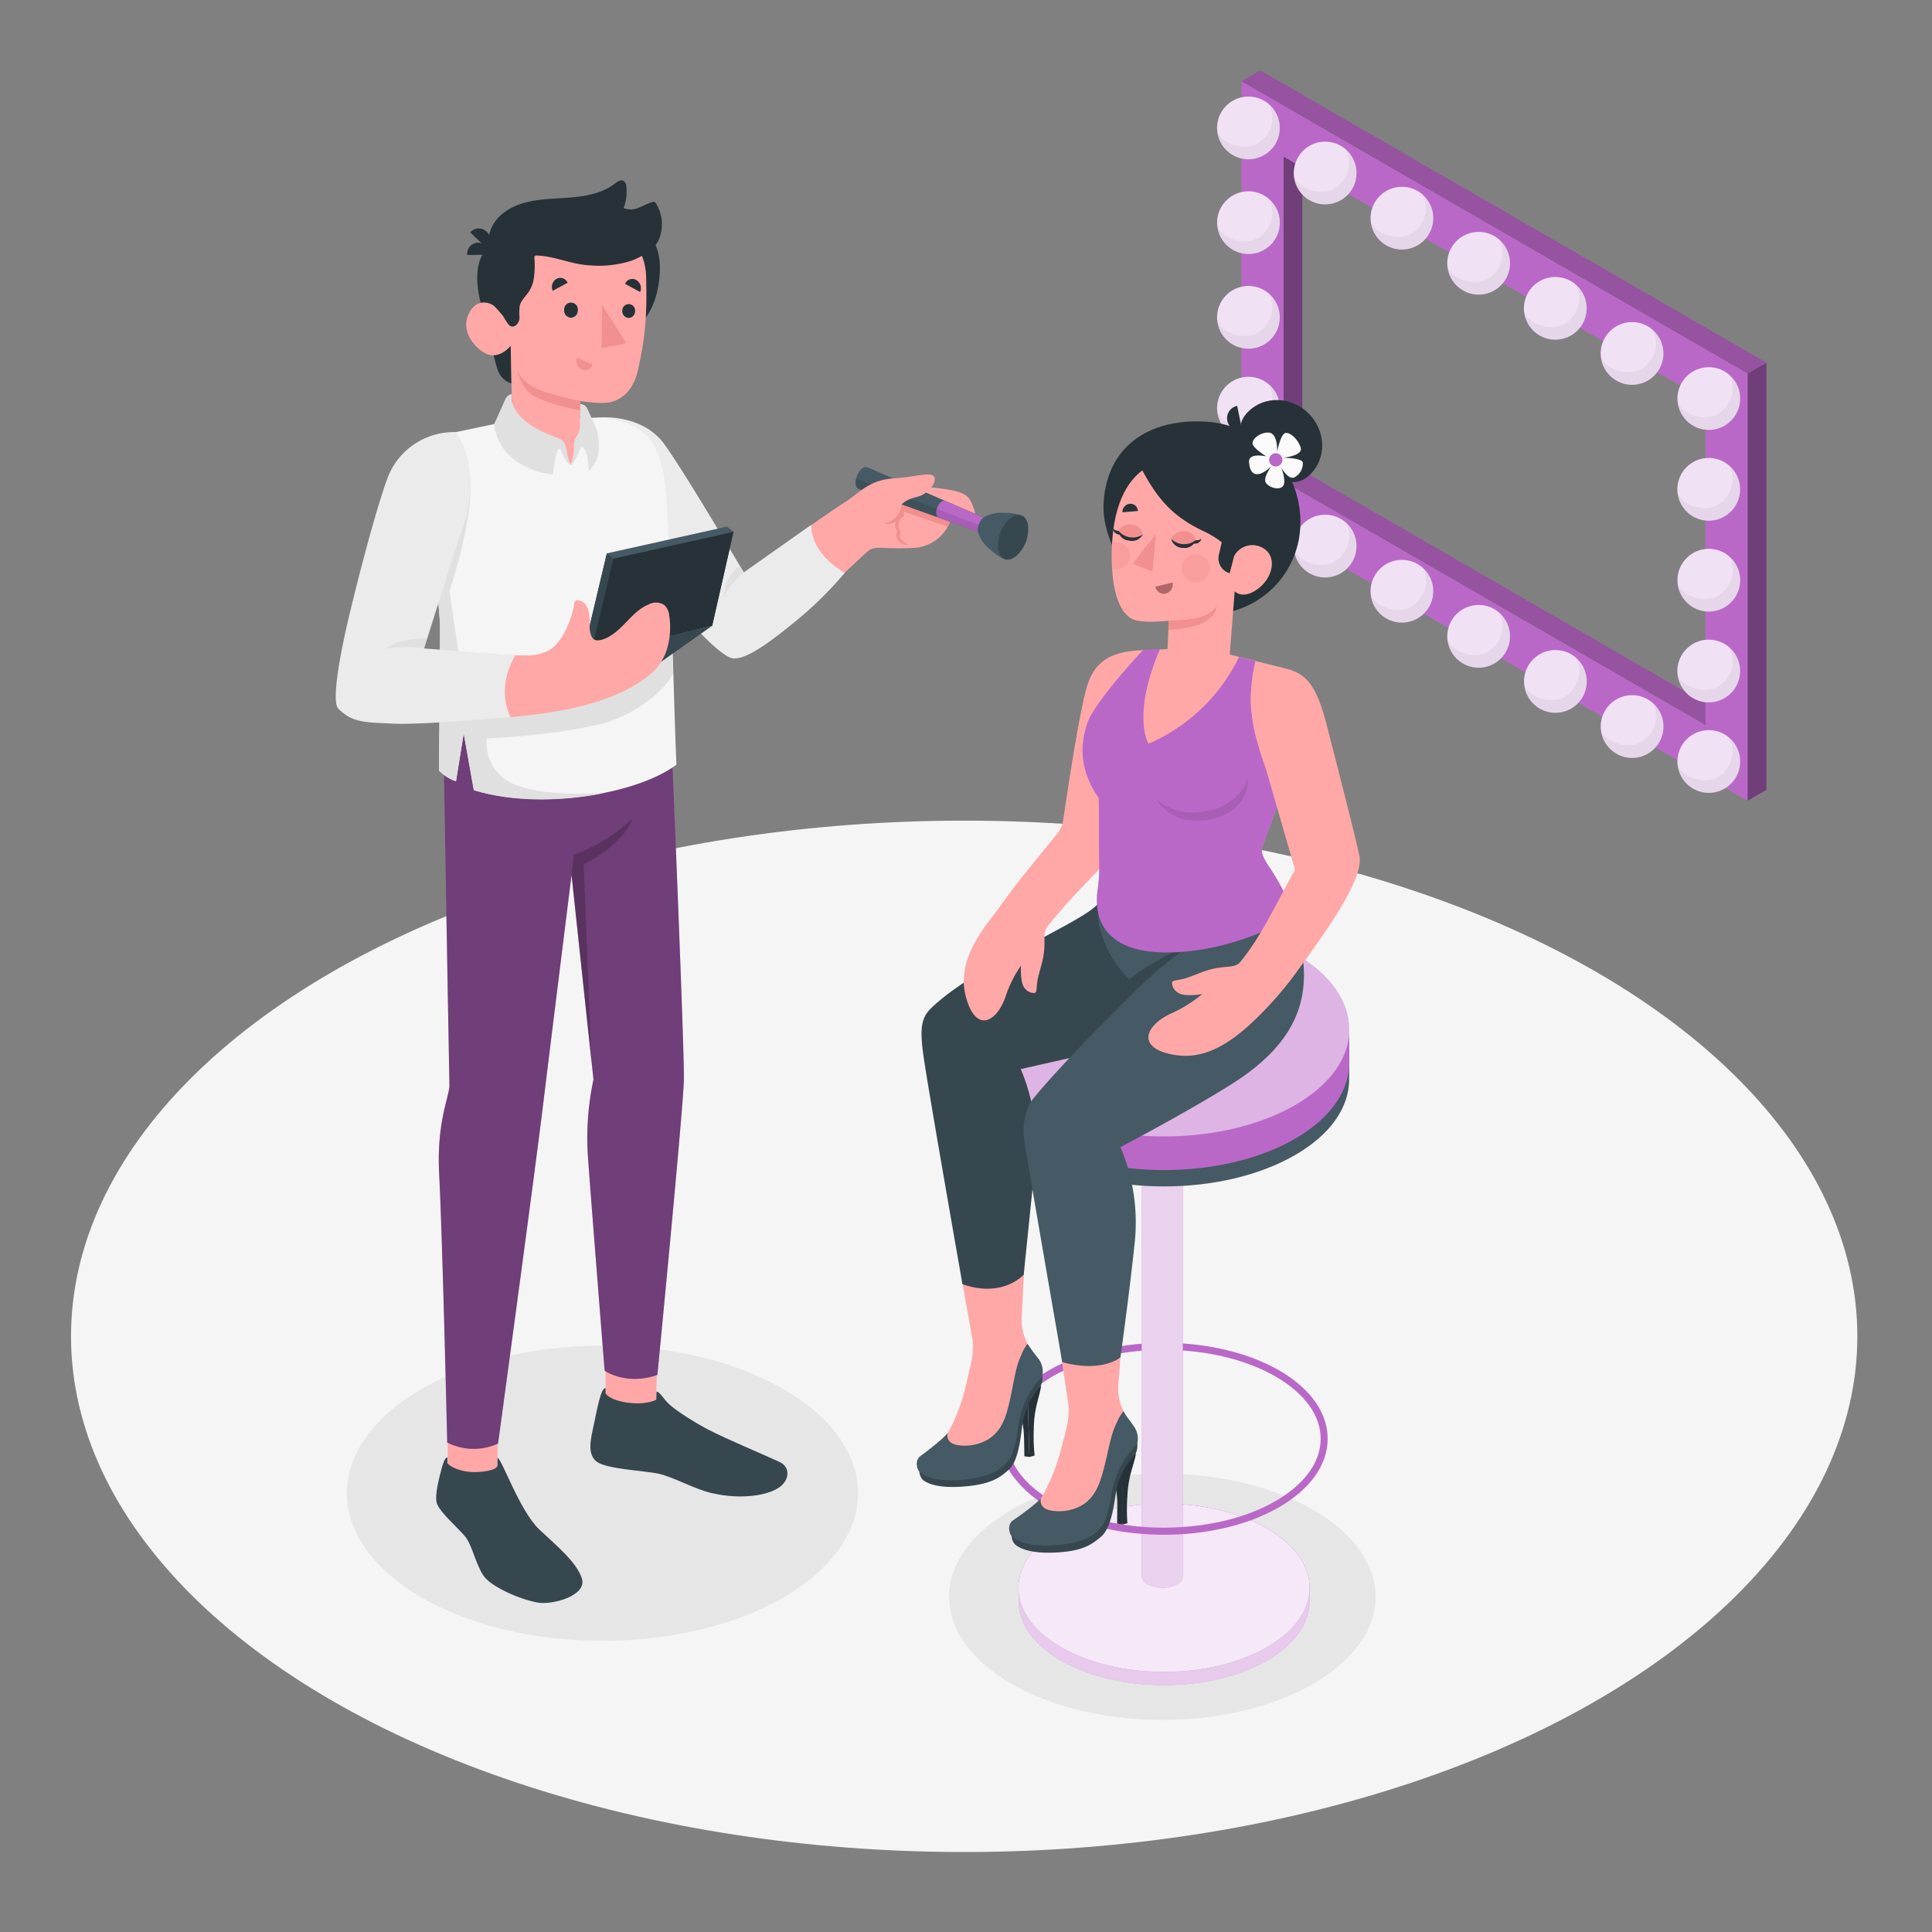 <svg xmlns="http://www.w3.org/2000/svg" viewBox="0 0 500 500"><rect x="0" y="0" width="500" height="500" fill="#808080" stroke="none"/><g id="freepik--Floor--inject-3"><ellipse id="freepik--floor--inject-3" cx="249.53" cy="345.84" rx="231.15" ry="133.46" style="fill:#f5f5f5"></ellipse></g><g id="freepik--Shadows--inject-3"><ellipse id="freepik--Shadow--inject-3" cx="155.92" cy="386.45" rx="66.14" ry="38.19" style="fill:#e6e6e6"></ellipse><ellipse id="freepik--shadow--inject-3" cx="300.81" cy="413.25" rx="55.19" ry="31.86" style="fill:#e6e6e6"></ellipse></g><g id="freepik--Chair--inject-3"><g id="freepik--chair--inject-3"><path d="M327.89,395.53c-14.71-8.5-38.57-8.5-53.29,0-7.36,4.25-11,9.82-11,15.38,0,.58,0,3.06,0,3.72.11,5.48,3.78,10.94,11,15.12,14.72,8.49,38.58,8.49,53.29,0,7.28-4.2,10.95-9.69,11-15.2,0-.64,0-3.12,0-3.72C338.88,405.29,335.21,399.76,327.89,395.53Z" style="fill:#BA68C8"></path><path d="M327.89,395.53c-14.71-8.5-38.57-8.5-53.29,0-7.36,4.25-11,9.82-11,15.38,0,.58,0,3.06,0,3.72.11,5.48,3.78,10.94,11,15.12,14.72,8.49,38.58,8.49,53.29,0,7.28-4.2,10.95-9.69,11-15.2,0-.64,0-3.12,0-3.72C338.88,405.29,335.21,399.76,327.89,395.53Z" style="fill:#fff;opacity:0.65"></path><ellipse cx="301.25" cy="410.91" rx="37.68" ry="21.76" style="fill:#BA68C8"></ellipse><ellipse cx="301.25" cy="410.91" rx="37.68" ry="21.76" style="fill:#fff;opacity:0.85"></ellipse><path d="M306.11,407.57h0V269.28H295.5V407.57h0a2.47,2.47,0,0,0,1.52,2.44,8.33,8.33,0,0,0,7.53,0A2.47,2.47,0,0,0,306.11,407.57Z" style="fill:#BA68C8"></path><path d="M306.11,407.57h0V269.28H295.5V407.57h0a2.47,2.47,0,0,0,1.52,2.44,8.33,8.33,0,0,0,7.53,0A2.47,2.47,0,0,0,306.11,407.57Z" style="fill:#fff;opacity:0.7"></path><path d="M335.16,251.07c-18.73-10.81-49.1-10.82-67.83,0-9.36,5.41-14,12.49-14,19.58v8.7c0,7.09,4.67,14.18,14,19.58,18.73,10.82,49.1,10.82,67.83,0,9.37-5.4,14-12.49,14-19.58v-8.7C349.2,263.56,344.53,256.48,335.16,251.07Z" style="fill:#455a64"></path><path d="M335.16,246.84c-18.73-10.81-49.1-10.81-67.83,0-9.36,5.41-14,12.5-14,19.58v8.7c0,7.09,4.67,14.18,14,19.59,18.73,10.81,49.1,10.81,67.83,0,9.37-5.41,14-12.5,14-19.59v-8.7C349.2,259.34,344.53,252.25,335.16,246.84Z" style="fill:#BA68C8"></path><ellipse cx="301.25" cy="266.42" rx="47.96" ry="27.69" style="fill:#fff;opacity:0.5"></ellipse><path d="M331,354.63c-7-4-15.79-6.33-24.89-6.94v1.83c8.76.6,17.25,2.84,24,6.72,7.52,4.35,11.67,10.07,11.67,16.11s-4.15,11.77-11.67,16.12c-6.71,3.88-15.2,6.12-24,6.71a70,70,0,0,1-10.64-.05c-8.46-.69-16.62-2.91-23.1-6.66-7.53-4.35-11.67-10.07-11.67-16.12s4.14-11.76,11.67-16.11c6.48-3.75,14.64-6,23.1-6.66v-1.82c-8.8.68-17.29,3-24,6.87-8.13,4.7-12.6,11-12.6,17.72a16.43,16.43,0,0,0,3.26,9.63,29.12,29.12,0,0,0,9.34,8.1c6.74,3.9,15.23,6.2,24,6.88,1.91.16,3.83.23,5.75.23,1.63,0,3.26-.05,4.89-.16,9.1-.61,17.92-2.92,24.89-6.95,8.12-4.7,12.59-11,12.59-17.73S339.15,359.33,331,354.63Z" style="fill:#BA68C8"></path></g></g><g id="freepik--Mirrow--inject-3"><g id="freepik--mirrow--inject-3"><g id="freepik--Window--inject-3"><polygon points="446.24 184.88 441.38 187.68 332.22 124.61 337.07 121.8 446.24 184.88" style="fill:#BA68C8"></polygon><polygon points="446.24 184.88 441.38 187.68 332.22 124.61 337.07 121.8 446.24 184.88" style="opacity:0.2"></polygon><path d="M321.28,131.57l131,75.65V96.66L321.28,21Zm10.92-91,109.18,63v84.09l-109.18-63Z" style="fill:#BA68C8"></path><polygon points="332.2 124.66 337.05 121.85 337.05 43.36 332.2 40.56 332.2 124.66" style="fill:#BA68C8"></polygon><polygon points="332.2 124.66 337.05 121.85 337.05 43.36 332.2 40.56 332.2 124.66" style="opacity:0.4"></polygon><polygon points="321.28 21.02 326.13 18.21 457.15 93.86 452.3 96.66 321.28 21.02" style="fill:#BA68C8"></polygon><polygon points="321.28 21.02 326.13 18.21 457.15 93.86 452.3 96.66 321.28 21.02" style="opacity:0.2"></polygon><polygon points="457.15 93.86 452.3 96.66 452.3 207.22 457.15 204.42 457.15 93.86" style="fill:#BA68C8"></polygon><polygon points="457.15 93.86 452.3 96.66 452.3 207.22 457.15 204.42 457.15 93.86" style="opacity:0.4"></polygon></g><circle cx="442.24" cy="103.15" r="8.12" transform="translate(56.59 342.92) rotate(-45)" style="fill:#BA68C8"></circle><circle cx="442.24" cy="126.65" r="8.12" transform="translate(217.37 527.96) rotate(-76.72)" style="fill:#BA68C8"></circle><circle cx="442.24" cy="150.16" r="8.12" transform="translate(23.35 356.69) rotate(-45)" style="fill:#BA68C8"></circle><circle cx="442.24" cy="173.67" r="8.12" transform="translate(171.61 564.18) rotate(-76.72)" style="fill:#BA68C8"></circle><circle cx="442.24" cy="197.08" r="8.12" transform="translate(-9.83 370.43) rotate(-45)" style="fill:#BA68C8"></circle><circle cx="323.11" cy="33.12" r="8.12" transform="translate(216.64 339.97) rotate(-76.72)" style="fill:#BA68C8"></circle><circle cx="323.11" cy="57.62" r="8.12" transform="translate(53.89 245.35) rotate(-45)" style="fill:#BA68C8"></circle><circle cx="323.11" cy="82.13" r="8.12" transform="translate(168.94 377.73) rotate(-76.72)" style="fill:#BA68C8"></circle><circle cx="323.11" cy="105.64" r="8.12" transform="translate(19.93 259.41) rotate(-45)" style="fill:#BA68C8"></circle><circle cx="323.11" cy="129.05" r="8.12" transform="translate(3.39 266.27) rotate(-45)" style="fill:#BA68C8"></circle><circle cx="342.96" cy="44.79" r="8.12" transform="translate(220.58 368.28) rotate(-76.72)" style="fill:#BA68C8"></circle><circle cx="362.82" cy="56.46" r="8.12" style="fill:#BA68C8"></circle><circle cx="382.67" cy="68.13" r="8.12" transform="translate(3.06 151.63) rotate(-22.5)" style="fill:#BA68C8"></circle><circle cx="402.53" cy="79.8" r="8.12" transform="translate(232.38 453.23) rotate(-76.72)" style="fill:#BA68C8"></circle><circle cx="422.38" cy="91.47" r="8.12" transform="translate(59.03 325.46) rotate(-45)" style="fill:#BA68C8"></circle><circle cx="342.96" cy="141.34" r="8.12" transform="translate(126.61 442.65) rotate(-76.72)" style="fill:#BA68C8"></circle><circle cx="362.82" cy="153.01" r="8.12" transform="translate(-1.93 301.37) rotate(-45)" style="fill:#BA68C8"></circle><circle cx="382.67" cy="164.68" r="8.12" transform="translate(-33.89 158.98) rotate(-22.5)" style="fill:#BA68C8"></circle><circle cx="402.53" cy="176.36" r="8.12" transform="translate(-6.8 336.28) rotate(-45)" style="fill:#BA68C8"></circle><circle cx="422.38" cy="188.03" r="8.12" transform="translate(-9.24 353.74) rotate(-45)" style="fill:#BA68C8"></circle><g style="opacity:0.8"><circle cx="442.24" cy="103.15" r="8.12" transform="translate(56.59 342.92) rotate(-45)" style="fill:#fff"></circle><circle cx="442.24" cy="126.65" r="8.12" transform="translate(217.37 527.96) rotate(-76.72)" style="fill:#fff"></circle><circle cx="442.24" cy="150.16" r="8.12" transform="translate(23.35 356.69) rotate(-45)" style="fill:#fff"></circle><circle cx="442.24" cy="173.67" r="8.12" transform="translate(171.61 564.18) rotate(-76.72)" style="fill:#fff"></circle><circle cx="442.24" cy="197.08" r="8.12" transform="translate(-9.83 370.43) rotate(-45)" style="fill:#fff"></circle><circle cx="323.11" cy="33.12" r="8.12" transform="translate(216.64 339.97) rotate(-76.72)" style="fill:#fff"></circle><circle cx="323.11" cy="57.62" r="8.12" transform="translate(53.89 245.35) rotate(-45)" style="fill:#fff"></circle><circle cx="323.11" cy="82.13" r="8.12" transform="translate(168.94 377.73) rotate(-76.72)" style="fill:#fff"></circle><circle cx="323.11" cy="105.64" r="8.12" transform="translate(19.93 259.41) rotate(-45)" style="fill:#fff"></circle><circle cx="323.11" cy="129.05" r="8.12" transform="translate(3.39 266.27) rotate(-45)" style="fill:#fff"></circle><circle cx="342.96" cy="44.79" r="8.12" transform="translate(220.58 368.28) rotate(-76.72)" style="fill:#fff"></circle><circle cx="362.82" cy="56.46" r="8.12" style="fill:#fff"></circle><circle cx="382.67" cy="68.13" r="8.12" transform="translate(3.06 151.63) rotate(-22.5)" style="fill:#fff"></circle><circle cx="402.53" cy="79.8" r="8.12" transform="translate(232.38 453.23) rotate(-76.72)" style="fill:#fff"></circle><circle cx="422.38" cy="91.47" r="8.12" transform="translate(59.03 325.46) rotate(-45)" style="fill:#fff"></circle><circle cx="342.96" cy="141.34" r="8.12" transform="translate(126.61 442.65) rotate(-76.72)" style="fill:#fff"></circle><circle cx="362.82" cy="153.01" r="8.12" transform="translate(-1.93 301.37) rotate(-45)" style="fill:#fff"></circle><circle cx="382.67" cy="164.68" r="8.12" transform="translate(-33.89 158.98) rotate(-22.5)" style="fill:#fff"></circle><circle cx="402.53" cy="176.36" r="8.12" transform="translate(-6.8 336.28) rotate(-45)" style="fill:#fff"></circle><circle cx="422.38" cy="188.03" r="8.12" transform="translate(-9.24 353.74) rotate(-45)" style="fill:#fff"></circle></g><g style="opacity:0.05"><path d="M442.24,111.27a8.12,8.12,0,0,0,5.14-14.41c1.64,2.27,1.65,7.2-2.41,10.06-3.8,2.66-10.92-.06-10.85-3.77A8.12,8.12,0,0,0,442.24,111.27Z"></path><path d="M442.24,134.78a8.13,8.13,0,0,0,5.14-14.42c1.64,2.28,1.65,7.21-2.41,10.07-3.8,2.66-10.92-.06-10.85-3.78A8.12,8.12,0,0,0,442.24,134.78Z"></path><path d="M442.24,158.29a8.13,8.13,0,0,0,5.14-14.42c1.64,2.27,1.65,7.21-2.41,10.07-3.8,2.66-10.92-.07-10.85-3.78A8.12,8.12,0,0,0,442.24,158.29Z"></path><path d="M442.24,181.8a8.13,8.13,0,0,0,5.14-14.42c1.64,2.27,1.65,7.21-2.41,10.07-3.8,2.66-10.92-.07-10.85-3.78A8.12,8.12,0,0,0,442.24,181.8Z"></path><path d="M442.24,205.2a8.12,8.12,0,0,0,5.14-14.41C449,193.06,449,198,445,200.85c-3.8,2.67-10.92-.06-10.85-3.77A8.12,8.12,0,0,0,442.24,205.2Z"></path><path d="M323.11,41.24a8.12,8.12,0,0,0,5.14-14.41c1.64,2.27,1.65,7.2-2.41,10.06-3.8,2.66-10.92-.06-10.86-3.78A8.13,8.13,0,0,0,323.11,41.24Z"></path><path d="M323.11,65.75a8.13,8.13,0,0,0,5.14-14.42c1.64,2.27,1.65,7.21-2.41,10.07-3.8,2.66-10.92-.06-10.86-3.78A8.13,8.13,0,0,0,323.11,65.75Z"></path><path d="M323.11,90.26a8.13,8.13,0,0,0,5.14-14.42c1.64,2.27,1.65,7.21-2.41,10.07-3.8,2.66-10.92-.07-10.86-3.78A8.13,8.13,0,0,0,323.11,90.26Z"></path><path d="M323.11,113.77a8.13,8.13,0,0,0,5.14-14.42c1.64,2.27,1.65,7.21-2.41,10.07-3.8,2.66-10.92-.07-10.86-3.78A8.13,8.13,0,0,0,323.11,113.77Z"></path><path d="M323.11,137.17a8.12,8.12,0,0,0,5.14-14.41c1.64,2.27,1.65,7.2-2.41,10.06-3.8,2.67-10.92-.06-10.86-3.77A8.13,8.13,0,0,0,323.11,137.17Z"></path><path d="M343,52.91A8.12,8.12,0,0,0,348.1,38.5c1.65,2.27,1.65,7.2-2.41,10.06-3.79,2.67-10.91-.06-10.85-3.77A8.13,8.13,0,0,0,343,52.91Z"></path><path d="M362.82,64.58A8.12,8.12,0,0,0,368,50.17c1.64,2.27,1.65,7.21-2.41,10.06-3.8,2.67-10.92-.06-10.86-3.77A8.13,8.13,0,0,0,362.82,64.58Z"></path><path d="M382.67,76.25a8.12,8.12,0,0,0,5.14-14.41c1.65,2.27,1.65,7.21-2.41,10.06-3.79,2.67-10.91-.06-10.85-3.77A8.12,8.12,0,0,0,382.67,76.25Z"></path><path d="M402.53,87.93a8.13,8.13,0,0,0,5.14-14.42c1.64,2.27,1.65,7.21-2.41,10.06-3.8,2.67-10.92-.06-10.85-3.77A8.12,8.12,0,0,0,402.53,87.93Z"></path><path d="M422.38,99.6a8.12,8.12,0,0,0,5.14-14.42c1.65,2.27,1.66,7.21-2.41,10.07-3.79,2.66-10.91-.07-10.85-3.78A8.13,8.13,0,0,0,422.38,99.6Z"></path><path d="M343,149.46a8.12,8.12,0,0,0,5.14-14.41c1.65,2.27,1.65,7.21-2.41,10.06-3.79,2.67-10.91-.06-10.85-3.77A8.12,8.12,0,0,0,343,149.46Z"></path><path d="M362.82,161.14A8.13,8.13,0,0,0,368,146.72c1.64,2.27,1.65,7.21-2.41,10.06-3.8,2.67-10.92-.06-10.86-3.77A8.13,8.13,0,0,0,362.82,161.14Z"></path><path d="M382.67,172.81a8.12,8.12,0,0,0,5.14-14.42c1.65,2.27,1.65,7.21-2.41,10.07-3.79,2.66-10.91-.07-10.85-3.78A8.13,8.13,0,0,0,382.67,172.81Z"></path><path d="M402.53,184.48a8.12,8.12,0,0,0,5.14-14.41c1.64,2.27,1.65,7.2-2.41,10.06-3.8,2.66-10.92-.06-10.85-3.78A8.12,8.12,0,0,0,402.53,184.48Z"></path><path d="M422.38,196.15a8.12,8.12,0,0,0,5.14-14.41c1.65,2.27,1.66,7.2-2.41,10.06-3.79,2.67-10.91-.06-10.85-3.77A8.13,8.13,0,0,0,422.38,196.15Z"></path></g></g></g><g id="freepik--character-2--inject-3"><g id="freepik--Character--inject-3"><path d="M290.4,394.52l-1.29-.22c0-4.09.31-7.82-.67-9.77l2-5Z" style="fill:#263238"></path><path d="M294,376c-.35,2.8-2,5.64-2.23,11.16a47.49,47.49,0,0,0,0,7.06l-1.36.33v-15Z" style="fill:#263238"></path><path d="M261.81,397.62a3.63,3.63,0,0,0,.86,2.06c.69.55,2.89,2.41,10.1,2.13s9.75-2,12.26-4.19,3.27-8.06,3.69-10.83c.82-5.37,3.12-8.15,5.27-10.82a4.8,4.8,0,0,0,.27-2.78s-5.94-.46-8.65,6.08-4.89,14.13-10.74,15.84A90.64,90.64,0,0,1,261.81,397.62Z" style="fill:#37474f"></path><path d="M265.59,391.44c-2.24,1.85-3.92,2.66-3.77,4.42s2,2.61,3.49,3.08c3.51,1.13,7.52.78,11.06.22s7.54-2.14,9.12-5.48a13.88,13.88,0,0,0,.91-3.09,44.51,44.51,0,0,1,2.92-10.21,23,23,0,0,1,2-3.94c1-1.32,2.13-2.76,2.33-4.43.17-1.4-.86-3.39-2.22-5.53l0-.05a13.15,13.15,0,0,1-2-8.12l1-12.71-16.07,3.5,2.1,14.22c.56,3.72-.86,7.65-1.74,11.22A50.48,50.48,0,0,1,270.4,386a10.62,10.62,0,0,1-1.7,2.57A30.53,30.53,0,0,1,265.59,391.44Z" style="fill:#ffa8a7"></path><path d="M293.43,369.11c-.88-1.39-1.95-2.46-2.67-3.89a11.46,11.46,0,0,0-1.73,2.94h0c-1.89,3.56-2.35,9.21-4.21,14.79-1.39,4.19-3.62,6.38-6.66,7.46a12.11,12.11,0,0,1-5.94.55h0c-3.72-.59-2.8-3.26-2.8-3.26-.89,1.17-4.95,4.23-7.2,5.72-1.42.94-1.26,3-.38,4.22,1,.92,4.52,3.18,13.48,2.06,7.95-1,9.88-4.61,10.67-6.24a39.22,39.22,0,0,0,1.8-7.41,23.49,23.49,0,0,1,2.94-7.84c.19-.3.37-.58.54-.82h0c.55-.78,1.2-1.63,1.93-2.48.57-.66,1-1,1.18-1.6A5.54,5.54,0,0,0,293.43,369.11Z" style="fill:#455a64"></path><path d="M266.41,377.06l-1.3-.18c-.12-4.09.09-7.83-.94-9.75l1.81-5Z" style="fill:#263238"></path><path d="M269.46,358.42c-.27,2.8-1.84,5.69-1.91,11.21a46.76,46.76,0,0,0,.21,7.06l-1.35.37-.43-15Z" style="fill:#263238"></path><path d="M237.93,381a3.68,3.68,0,0,0,.91,2c.71.52,3,2.23,10.15,1.74s9.7-2.19,12.14-4.45,3-8.16,3.38-10.94c.67-5.39,2.88-8.23,4.95-11a4.87,4.87,0,0,0,.19-2.8s-5.95-.28-8.47,6.33-4.47,14.27-10.27,16.15A91,91,0,0,1,237.93,381Z" style="fill:#37474f"></path><path d="M241.52,374.7c-2.18,1.92-3.84,2.77-3.63,4.53s2.08,2.54,3.57,3c3.54,1,7.54.55,11.07-.11s7.47-2.36,9-5.74a14,14,0,0,0,.82-3.11A44.3,44.3,0,0,1,264.92,363a23,23,0,0,1,1.93-4c.92-1.35,2-2.82,2.2-4.5.13-1.4-1-3.36-2.38-5.46l0-.05a13.1,13.1,0,0,1-2.26-8.05l.65-12.74-15.95,4,2.51,14.15c.66,3.71-.64,7.68-1.42,11.27a51,51,0,0,1-4,11.56,11.61,11.61,0,0,1-1.63,2.62A32.06,32.06,0,0,1,241.52,374.7Z" style="fill:#ffa8a7"></path><path d="M268.7,351.57a46.74,46.74,0,0,1-2.78-3.81,11.7,11.7,0,0,0-1.64,3h0c-1.79,3.62-2.09,9.27-3.78,14.91-1.27,4.22-3.44,6.48-6.44,7.65a12.19,12.19,0,0,1-5.92.72h0c-3.74-.48-2.89-3.18-2.89-3.18-.86,1.2-4.83,4.37-7,5.93-1.39,1-1.17,3.05-.25,4.23,1,.89,4.61,3,13.53,1.67,7.92-1.22,9.74-4.9,10.48-6.55a39.67,39.67,0,0,0,1.58-7.46,23.43,23.43,0,0,1,2.72-7.92c.17-.31.35-.59.51-.84h0c.53-.79,1.15-1.66,1.86-2.53.55-.68,1-1,1.14-1.64A5.59,5.59,0,0,0,268.7,351.57Z" style="fill:#455a64"></path><path d="M336.06,242a53.19,53.19,0,0,0-4.95-12.8c-15.29,7.27-30.64,7.06-46.05,2.12.65,3.05-4.44,5.59-18.25,13h0c-9.82,5-20.32,11.21-25.86,16.62-2.85,2.79-3,5.85-1.58,14.82,1.9,12.14,9.71,56.57,9.71,56.57,10.47,3.72,15.86-2.46,15.86-2.46s1.64-16.2,3-29.26a50,50,0,0,0-3.77-23.93s31.79-7.23,43.66-9.68C327.62,262.9,338.66,260.37,336.06,242Z" style="fill:#37474f"></path><path d="M336.09,242.23h0a2.3,2.3,0,0,1,0-.26,53.19,53.19,0,0,0-4.95-12.8c-15.29,7.27-30.64,7.06-46.05,2.12.28,3-1.56,3.53-.77,7.44a27.75,27.75,0,0,0,10.42,16.81h0c-9.21,9-21.71,21.83-27.38,28.84-1.57,1.95-3.09,6-2.17,11.58,2,12.13,9.72,56.57,9.72,56.57,10.5,2.81,15.06-1.26,15.06-1.26s2.44-17.4,3.77-30.46a50,50,0,0,0-3.77-23.93s18.25-9.59,29.25-16.62C336.35,269.28,339.87,257.18,336.09,242.23Z" style="fill:#455a64"></path><path d="M294.71,255.54s9.75-9.32,15.1-11.93c0,0-13,5.15-20.32,12.2Z" style="fill:#37474f"></path><path d="M281.6,176.76c-2,5.5-5.48,28.93-6.47,35.64a6.57,6.57,0,0,1-1.41,3.21c-1.3,1.6-3.92,4.81-8.84,10.89-3.06,3.78-6.29,8.45-8.64,11.48-7.05,9.11-7.68,15.25-6.12,20.53,2.58,8.76,7.81,6.1,10.14-.67a31.65,31.65,0,0,1,4-8,16.2,16.2,0,0,0,.25,4.45c.63,2.35,2.46,2.81,3.32,2.66.67-.13.24-1.76.93-4.43,1-3.81,1.69-5.22,1.53-10.16a4.05,4.05,0,0,1,.82-2.6c4.15-5.3,8.8-10,12.77-14.18a20.85,20.85,0,0,0,5.46-11.33l6.64-46C289.94,168.52,284.16,169.53,281.6,176.76Z" style="fill:#ffa8a7"></path><path d="M331.68,172.76l-15.36-3.86-12.41-1-7,.34c-5.28,8-22.45,19.88-12.1,37.69,1.07,7.61.51,16.53.21,25.38,13.53,5.47,27.31,10.09,46.05-2.12-1.92-3.71-4.89-5.35-4.55-9.65l6-16.35S320.91,192.8,331.68,172.76Z" style="fill:#ffa8a7"></path><path d="M329.16,225.35c-.91-1.45-2.78-3.67-2.6-5.83l3.91-10.69h0l-2.85-12a14,14,0,0,0-2.37-5.33,39.77,39.77,0,0,1-.34-20.41L320.66,170a46.44,46.44,0,0,1-23.4,22.46L297,192c-.86-1.79-3.05-9.58,3.21-24l-4.3.16s-12.69,13.35-14.6,19.22c-1.24,3.83-2.75,10.81,3,19.11.18,4.5,0,7.65.15,16.36a43.46,43.46,0,0,1-.42,7.5c-.52,3.79-1.79,19.3,25.72,15.58a68.36,68.36,0,0,0,25.35-9.1A77.3,77.3,0,0,0,329.16,225.35Z" style="fill:#BA68C8"></path><path d="M299.25,206.66s4.37,5.05,13.3,3.2S323,201.15,323,201.15s.88,8.71-9.8,10.88C302.67,214.17,299.25,206.66,299.25,206.66Z" style="opacity:0.1"></path><path d="M312,109.12c-14.35-.82-25.61,6.13-26.4,21.25-.63,12,11.71,28.15,21.26,28.32l4.56.27a23.76,23.76,0,0,0,25.08-22.35A26,26,0,0,0,312,109.12Z" style="fill:#263238"></path><path d="M339.14,122.72c-4.22,4.17-8.54,1.26-13-3.22s-7.28-8.83-3.07-13,11.23-3.92,15.66.56S343.36,118.55,339.14,122.72Z" style="fill:#263238"></path><path d="M321.49,111.45a3.27,3.27,0,0,1-1.31-6.41Z" style="fill:#263238"></path><path d="M328.1,142.84a5.38,5.38,0,0,0-8.68,1s-1.89-3.53-7.95-6.38c-8.4-3.93-12.13-8.9-15.83-15.71-2.61,1.94-7.79,7.1-7.92,21.57-.11,12.3,3.25,15.75,5.17,16.8s5.81.83,9.61.53l-.36,7.5s-6.94,9.85-4.24,16.79c12.83-2.4,20.3-14.93,20.3-14.93l1.34-17s2,2.33,6-.62C328.87,149.93,330.3,145.48,328.1,142.84Z" style="fill:#ffa8a7"></path><path d="M313.18,147.05a3.7,3.7,0,1,1-3.69-3.69A3.7,3.7,0,0,1,313.18,147.05Z" style="fill:#f28f8f;opacity:0.4"></path><path d="M287.81,147.15a3.58,3.58,0,0,0,1,.15,3.47,3.47,0,1,0,0-6.93,3.32,3.32,0,0,0-1,.16c0,.89-.06,1.8-.07,2.76C287.71,144.7,287.74,146,287.81,147.15Z" style="fill:#f28f8f;opacity:0.4"></path><path d="M302.5,160.62c4-.18,9.68-.08,12.36-3.69,0,0,0,1.88-2.59,3.75s-9.94,2.4-9.94,2.4Z" style="fill:#f28f8f"></path><path d="M319.42,143.81l-1.18,4.54h0a4,4,0,0,1-2.8-4.75l1.68-7.25,3.68,1.22Z" style="fill:#263238"></path><path d="M303.45,150.75,299,151.84a2.26,2.26,0,0,0,2.73,1.77A2.41,2.41,0,0,0,303.45,150.75Z" style="fill:#b16668"></path><polygon points="299.18 138.06 298.25 147.9 293.17 145.94 299.18 138.06" style="fill:#f28f8f"></polygon><path d="M303.1,139.45a3.28,3.28,0,0,1,3.43-1.93,2.91,2.91,0,0,1,2.93,2.26,4,4,0,0,1-3.34,1.6A4.11,4.11,0,0,1,303.1,139.45Z" style="fill:#f28f8f"></path><path d="M303.1,139.45a3.08,3.08,0,0,0,3.09,2.34,3,3,0,0,0,3.27-2,4.81,4.81,0,0,1-6.36-.33Z" style="fill:#263238"></path><path d="M309.46,139.78a1.82,1.82,0,0,0,1.44-.35s-.15,1.44-2.17,1.26Z" style="fill:#263238"></path><path d="M289.44,137.35a3.35,3.35,0,0,1,3.62-1.55,2.84,2.84,0,0,1,2.67,2.55,4,4,0,0,1-3.49,1.24A4.09,4.09,0,0,1,289.44,137.35Z" style="fill:#f28f8f"></path><path d="M289.44,137.35a2.86,2.86,0,0,0,2.72,2.54,3.12,3.12,0,0,0,3.57-1.54,4.75,4.75,0,0,1-3.33.69A4.81,4.81,0,0,1,289.44,137.35Z" style="fill:#263238"></path><path d="M289.44,137.38a1.8,1.8,0,0,1-1.36-.61s-.11,1.45,1.9,1.64Z" style="fill:#263238"></path><path d="M290.49,132.58l4-.34a1.94,1.94,0,0,0-2.11-1.86A2.11,2.11,0,0,0,290.49,132.58Z" style="fill:#263238"></path><path d="M351.85,221.67c-1.62-7.46-5-20.28-8.37-33.57-3.66-14.37-7.05-14.5-15.86-16.12-8.84,4.49,0,27,0,27l7.54,26.11c-4.76,8.45-8.7,17.27-14.23,23.93-.95,1.14-2.66,1.1-4.14,1.26-4,.42-5.47,1.26-8.94,2.55-2.71,1-4.47.73-4.52,1.45-.07.92.6,2.79,3.13,3.19a16.6,16.6,0,0,0,4.68-.22,33.41,33.41,0,0,1-8,5c-6.82,3.16-9.05,8.92.39,10.68,5.7,1.06,12.05-.26,20.83-8.61a93.47,93.47,0,0,0,10.31-11.54C342.52,242,352.87,227.92,351.85,221.67Z" style="fill:#ffa8a7"></path><path d="M330.54,116.87s.19-4.74-2.14-4.91-4.66,1.85-4.18,3.08,3.5,3.07,3.5,3.07-4.66-1.07-4.47,1.46,1.14,3.33,2.53,3.11,3.25-2,3.25-2-2.28,3-1.41,4.28,3.52,2,4.44.82-.45-4.73-.45-4.73,1.95,3.48,3.55,2.4a4.06,4.06,0,0,0,2-3.75c-.13-1.17-5.07-1.25-5.07-1.25s5.2-.46,4.52-2.62-2.78-4.09-4-3.75S330.54,116.87,330.54,116.87Z" style="fill:#fafafa"></path><circle cx="330.16" cy="119.01" r="1.72" style="fill:#BA68C8"></circle></g></g><g id="freepik--character-1--inject-3"><g id="freepik--character--inject-3"><path d="M190.59,169.15c-2.75.77-6.35-3.05-8.7-5.73-14.72-16.78-19.29-21.75-25.74-32.62l1.51-22.46c10.43-.32,16,9.86,21.68,19.44a229.93,229.93,0,0,0,13.25,20.64s21.91-16.13,28.14-19.73,12.83-3.25,19-2.66,9.25,1.08,10.79,2.66c.76.79,2.18,4,1.73,4.6-1.34,1.82-6.34,1.64-6.34,1.64a10.67,10.67,0,0,1-9.68,6.88c-7.56.35-9.17-.56-11.05.43S201.42,166.11,190.59,169.15Z" style="fill:#ffa8a7"></path><path d="M174.33,155.72l-16-21.09s-8.51-16.8-2.48-26.61c0,0,10.42-.76,16,6.83,4.61,6.31,16,25.55,20.65,33.28l17.46-12.31s-.67,7,8.67,12.43a96.86,96.86,0,0,1-13.39,13.06c-8.4,6.88-13.25,9.65-15.91,9C186.15,169.45,178.15,160.94,174.33,155.72Z" style="fill:#ebebeb"></path><path d="M192.47,148.13s-4.15,3.42-5,6.66a9.85,9.85,0,0,1,4-8.38Z" style="fill:#e0e0e0"></path><path d="M234.51,130.34l-.3.52-.89-.32s.12,3.55-4.58,5.07a5.45,5.45,0,0,0,3.19-.68,2.28,2.28,0,0,0,.28,2.52,2.36,2.36,0,0,0,.26,2.46,2.57,2.57,0,0,0,2.66,1s-3.2-.9-2-3.41a2.46,2.46,0,0,1,.82-3.85,2.41,2.41,0,0,1,0-1.21l11.3,3.84a8.63,8.63,0,0,0,.61-1.33s.49,0,1.2,0l.23-1.28Z" style="fill:#f28f8f"></path><path d="M254.74,134c-.85-.33-2.3,3.35-1.45,3.68l-31-11.09c-2.15-.85.08-6.49,2.23-5.64Z" style="fill:#455a64"></path><path d="M242.94,134l10.35,3.7c-.85-.33.6-4,1.45-3.68l-10.09-4.35C243,129,241.33,133.35,242.94,134Z" style="fill:#BA68C8"></path><path d="M221.55,123.82c-.32,1.21-.19,2.41.71,2.77l31,11.09c-.39-.15-.3-1,0-1.85Z" style="opacity:0.1"></path><path d="M259.68,132.72a9,9,0,0,0-5.14,1.19,4.51,4.51,0,0,0-1.46,3.7A9,9,0,0,0,256,142a13.83,13.83,0,0,0,3.71,2.59L262,139l2.21-5.62A13.62,13.62,0,0,0,259.68,132.72Z" style="fill:#455a64"></path><path d="M258.31,142.14a9.47,9.47,0,0,1,3.14-8c2.14-1.69,4.21-.88,4.61,1.82a9.45,9.45,0,0,1-3.14,8C260.79,145.65,258.72,144.84,258.31,142.14Z" style="fill:#37474f"></path><path d="M219.72,129.27c2.56-1.79,5.56-5.1,11.41-5.45s9.18-1.69,10.45-.64-1.08,4.69-4.24,5.41c-4.36,1-4.23,2.83-5.81,3.61C231.08,132.43,219.72,129.27,219.72,129.27Z" style="fill:#ffa8a7"></path><rect x="115.86" y="362.79" width="12.9" height="23" style="fill:#ffa8a7"></rect><polygon points="156.72 363.88 169.76 364.34 170.41 339.73 156.72 339.26 156.72 363.88" style="fill:#ffa8a7"></polygon><path d="M114.58,174.73c0,11.75,1.74,106.36,1.74,106.36-.28,3.38-3.32,9.62-2.67,22.61.9,17.65,2.09,69.61,2.09,69.61a15,15,0,0,0,13.16.27s9.59-70.57,11.7-88.06c1.85-15.27,7.32-59.08,7.32-59.08l5.67,52.93a72.69,72.69,0,0,0-1.46,19.57c.55,8.09,4.35,55.8,4.35,55.8s5.57,3.93,13.65,1.09c0,0,6.72-69,6.86-76.46.16-8.46-3.93-104.77-3.93-104.77Z" style="fill:#BA68C8"></path><path d="M114.58,174.73c0,11.75,1.74,106.36,1.74,106.36-.28,3.38-3.32,9.62-2.67,22.61.9,17.65,2.09,69.61,2.09,69.61a15,15,0,0,0,13.16.27s9.59-70.57,11.7-88.06c1.85-15.27,7.32-59.08,7.32-59.08l5.67,52.93a72.69,72.69,0,0,0-1.46,19.57c.55,8.09,4.35,55.8,4.35,55.8s5.57,3.93,13.65,1.09c0,0,6.72-69,6.86-76.46.16-8.46-3.93-104.77-3.93-104.77Z" style="opacity:0.4"></path><path d="M128.76,379.16v-1.92c1.23.56,5.71,13.74,10.82,18.6,4.07,3.87,9.62,8.33,11,12.64,1.47,4.48-7.73,7-11.53,6.25-4.41-.81-12.07-4.05-14-7.05s-2.82-7.43-4.38-9.63-6.77-6.45-7.61-9c-.47-1.4.08-4.47.73-7.06.6-2.37,1.25-5,2-4.76v1.46c.94,1.09,3.53,2.16,6.45,2.28C124.2,381.05,128.77,380.66,128.76,379.16Z" style="fill:#37474f"></path><path d="M169.9,360.15c.68,0,1.23,1,2.72,2.71,1.81,2,7.64,5.54,10.55,7.06,4.89,2.55,14.38,6.47,18.68,8.48,2.68,1.26,2.56,4.64-.22,6.56s-9.47,3.31-17.52,1.43c-4.38-1-9.84-4.16-13.7-5-3.53-.78-13.24-1.15-15.91-3.06s-1.6-6-.84-9.51c.82-3.84,1.85-9.81,3.06-9.55v1.32c1.57,2.47,9.66,3.48,13.11,1.66Z" style="fill:#37474f"></path><path d="M148.45,221.15a39,39,0,0,0,15.2-9.4s-1.22,6-12.59,11.95l2,51.41-5.14-48.67Z" style="opacity:0.2"></path><path d="M118,111.83s-7.19,1.34-6.54,18.81l2.42,30.67c0,14.43-.2,27.41-.27,38.06a10.6,10.6,0,0,0,4.4,2.79l2-12.4,2.61,14.69c17,5.31,42.27,1.11,52.45-6.55-.54-10.57-1.38-49.29-2.56-68.07-.85-13.5-3.74-20.32-17-21.81l-16.34.72-11.22,1Z" style="fill:#f5f5f5"></path><path d="M154.82,187.53c8-1.82,16.48-7.69,19.36-13.11,0,0-.2-6.38-.44-13.64a206.52,206.52,0,0,0-21,13c-13,9.22-32.9,3.07-32.9,3.07L116.32,153s6.57-19.42,5.31-29.77l-10.17,2.4c-.09,1.52-.12,3.19,0,5.06l2.42,30.67c0,14.43-.2,27.41-.27,38.06a10.6,10.6,0,0,0,4.4,2.79l2-12.4,2.61,14.69c10,3.11,22.77,3,33.71.75-5.89.32-16.09.45-22.37-1.93a11.63,11.63,0,0,1-8-12.22S141.49,190.58,154.82,187.53Z" style="fill:#e0e0e0"></path><path d="M134.16,74.45c0,9.81,7.69,15,17.11,15s16.81-4.69,18.87-14.29c3.77-17.54-9.45-20.32-18.87-20.32S134.16,64.64,134.16,74.45Z" style="fill:#263238"></path><path d="M132.16,74.31l-2.25,2.46-1.17-13.48s-1.88-.47-3.87,2.65c-1.71,2.67-2.09,8.66.59,15.69,0,0,2.61,12.8,3.66,14.9a5.59,5.59,0,0,0,3.22,2.71Z" style="fill:#263238"></path><path d="M126.93,65.89l-6,.11a2.85,2.85,0,0,1,2.75-3.2A3.35,3.35,0,0,1,126.93,65.89Z" style="fill:#263238"></path><path d="M126.19,64.45l-4.48-4.3A2.89,2.89,0,0,1,126,60,3.29,3.29,0,0,1,126.19,64.45Z" style="fill:#263238"></path><path d="M131.86,82.22c-1,.62-2.4-1.36-3.61-2.69s-5-2.58-7,1.78,1.44,8.56,4.24,10.07c3.62,2,6.68-1.88,6.68-1.88l.43,21c2.33,3.6,7.36,2.93,10.75,4.35,2.45,1,3.09,4.35,4.4,5.46,2-5,3.4-7.22,2.41-10.35l0-6.17s4.89.77,7.28.39c4-.64,6.65-3.86,7.66-8.38,1.72-7.65,2.43-13.21,2.12-24.26C166.75,56.26,147,53,137.64,59.16S131.86,82.22,131.86,82.22Z" style="fill:#ffa8a7"></path><path d="M147.72,120.32c-1.2-1.83-.74-5.78-2.6-6.63-2.19-1-11.05-3.57-12.69-9.81l0-1.85s-1-.09-1.67,1.35l-2.88,6.39a13.27,13.27,0,0,0,5.43,9.34,19.11,19.11,0,0,0,9.81,3.67s.69-6.46,1.55-6.56S145.68,119.39,147.72,120.32Z" style="fill:#e0e0e0"></path><path d="M147.72,120.32a13,13,0,0,0,.8-4c0-1.49,0-2.42.66-3.31a5.71,5.71,0,0,0,.95-3c0-.83,0-5.42,0-5.42a1.89,1.89,0,0,1,1.84,1.16c.58,1.13,2.07,4.5,2.38,5.28s1.16,4.66.24,7.31a7.35,7.35,0,0,1-2.25,3.55s0-5.88-1.79-6.19C150,115.57,149.52,118.92,147.72,120.32Z" style="fill:#e0e0e0"></path><path d="M138.05,72.62a8.37,8.37,0,0,1-1.11,2.74c-.83,1.29-2.12,2.36-2.45,3.86a15.16,15.16,0,0,0-.05,2.78,2.58,2.58,0,0,1-1.19,2.36c-2,.93-2.23-2.49-5-4.83-.84-.7-.94-2.38-1.11-3.39-.31-1.83-.48-3.7-.62-5.56-.12-1.57-.28-3.17-.28-4.75a22,22,0,0,1,.42-5.31c1.16-4.55,5.24-7.1,9.63-8.19,3.82-.95,7.8-.9,11.72-1.25s8-1.16,11.09-3.55c.68-.52,1.57-1.15,2.3-.7a1.83,1.83,0,0,1,.69,1.45,11.74,11.74,0,0,1-.7,5.57,4.86,4.86,0,0,0,3.78-.05c1.21-.44,2.34-1.12,3.58-1.49a1,1,0,0,1,.53-.06,1,1,0,0,1,.57.53,10.3,10.3,0,0,1,.68,9.17c-1.09,2.62-4.58,4.59-7.13,5.53a27.92,27.92,0,0,1-10.94,1.18c-4.58-.24-8.93-2.38-13.53-2.53a.69.69,0,0,0-.51.13.65.65,0,0,0-.12.51A22.82,22.82,0,0,1,138.05,72.62Z" style="fill:#263238"></path><path d="M150.11,103.8s-8.86-1.86-12-3.57a10.44,10.44,0,0,1-4.28-4.42A14.87,14.87,0,0,0,136.3,101c2.27,3,13.81,5.23,13.81,5.23Z" style="fill:#f28f8f"></path><path d="M149.54,80.35a1.84,1.84,0,0,1-1.82,1.87,1.86,1.86,0,0,1-1.72-2,1.78,1.78,0,1,1,3.54.11Z" style="fill:#263238"></path><path d="M146.91,73.18l-3.86,2.08a2.43,2.43,0,0,1,1-3.12A2.07,2.07,0,0,1,146.91,73.18Z" style="fill:#263238"></path><path d="M149.31,92.69l4.05,1.59a2.1,2.1,0,0,1-2.75,1.39A2.39,2.39,0,0,1,149.31,92.69Z" style="fill:#f28f8f"></path><path d="M165.67,75.57l-3.9-2.11a2,2,0,0,1,2.87-1A2.45,2.45,0,0,1,165.67,75.57Z" style="fill:#263238"></path><path d="M164.36,80.54a1.71,1.71,0,0,1-1.7,1.74,1.74,1.74,0,0,1-1.61-1.85,1.66,1.66,0,1,1,3.31.11Z" style="fill:#263238"></path><polygon points="155.81 78.87 155.69 90.09 162.1 88.81 155.81 78.87" style="fill:#f28f8f"></polygon><polygon points="188.17 136.28 157.05 143.21 151.11 168.25 152.77 169.62 184.31 161.95 189.83 137.65 188.17 136.28" style="fill:#455a64"></polygon><polygon points="158.71 144.58 157.05 143.21 151.11 168.25 152.77 169.62 158.71 144.58" style="fill:#37474f"></polygon><polygon points="152.77 169.62 158.71 144.58 189.83 137.65 184.31 161.95 152.77 169.62" style="fill:#263238"></polygon><polygon points="184.31 161.95 170.32 171.82 146.27 176.85 152.77 169.62 184.31 161.95" style="fill:#37474f"></polygon><path d="M99.55,186.18c9.87,1.08,20,.39,29.89-.35,13.15-1,30.12-3.4,39.47-11.88a13.76,13.76,0,0,0,3.81-6.34,19.74,19.74,0,0,0,.49-8.2,4.48,4.48,0,0,0-1.23-2.79,3.93,3.93,0,0,0-4-.24c-4.45,1.76-6.65,6.65-11,8.71-.84.4-2.49,1-3.34.33s-1.08-2.5-1.07-3.62a11.29,11.29,0,0,0-.24-3.58,4.45,4.45,0,0,0-.86-1.87,3.11,3.11,0,0,0-1.86-1,.94.94,0,0,0-.47,0c-.59.25-.56,1.19-.66,1.7a25.52,25.52,0,0,1-1.25,4.1c-.94,2.5-2.53,5.4-4.83,6.93a11.22,11.22,0,0,1-6,1.53h-.54c-3.9,0-8.07-.26-11.66-.45-5-.27-10.15-.79-15.17-1.06l9.52-33.26-1.25-22.64C106.09,115.67,104,114.14,97,140.38s-9,30.28-9.45,34.69S88.19,184.93,99.55,186.18Z" style="fill:#ffa8a7"></path><path d="M118,111.83a18.37,18.37,0,0,0-17.84,12.23c-3.67,10.17-9,31.66-10.61,38.82-1.73,7.75-3.71,18.77-2,20.51,3.79,3.82,7.2,3.51,14.4,3.9,6.53.36,30.23-1.65,30.23-1.65s-4.09-6.79,1.13-16l-23.56-1.82s9.06-28.68,9.23-29.05S125.74,123.65,118,111.83Z" style="fill:#ebebeb"></path><path d="M109.71,167.84a31.45,31.45,0,0,0-9.85,0s2.49-2.45,10.64-2.66Z" style="fill:#e0e0e0"></path></g></g></svg>